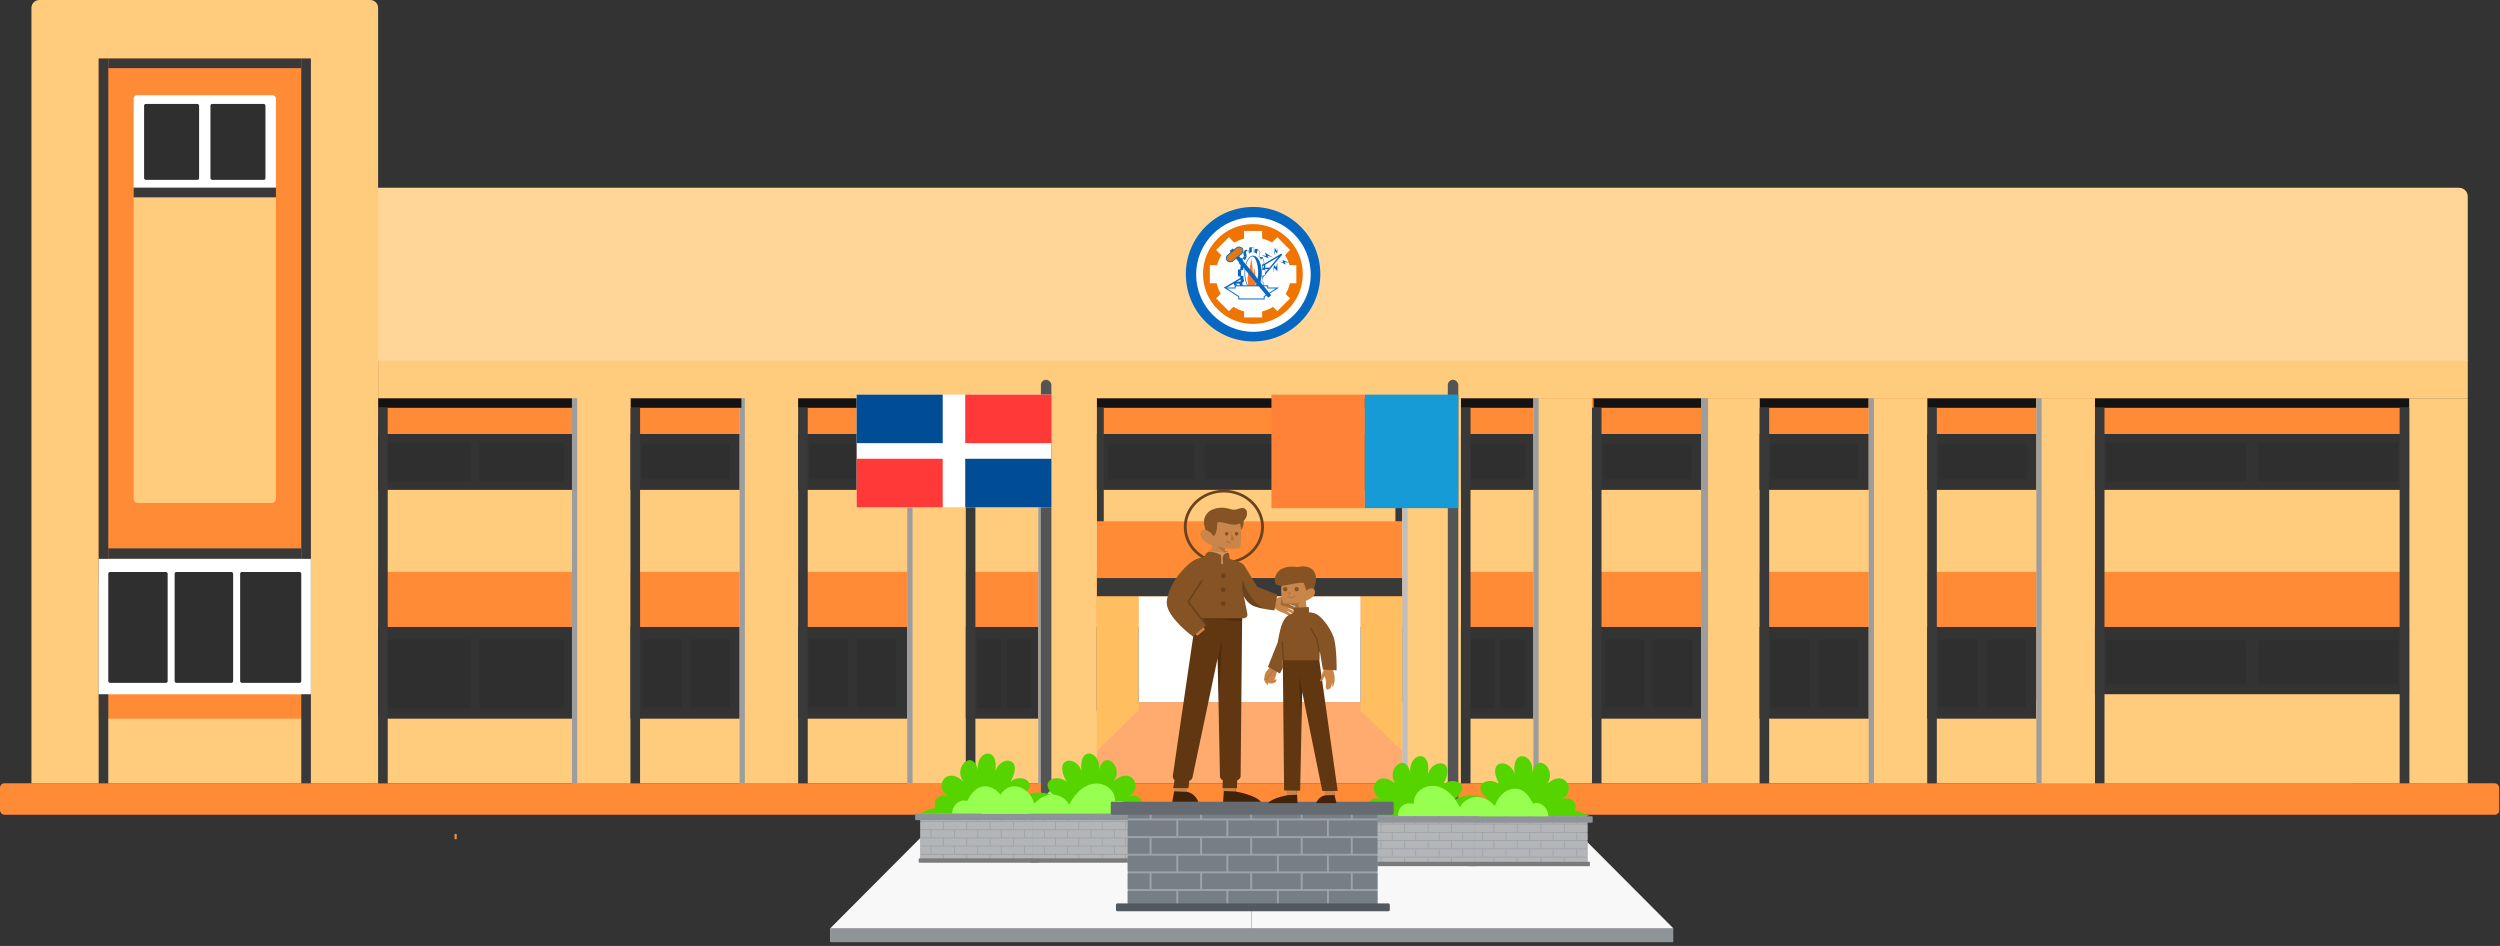 <svg width="259" height="98" viewBox="0 0 259 98" fill="none" xmlns="http://www.w3.org/2000/svg">
<rect x="0" y="0" width="259" height="98" fill="#333333" stroke="none"/>
<path d="M114.214 72.735H149.361V81.149H108.56L114.214 72.735Z" fill="#FFAB6F"/>
<rect x="34.196" y="50.752" width="215.401" height="8.504" fill="#FFCC7E"/>
<rect x="113.626" y="54.009" width="31.663" height="7.78" fill="#FF8B36"/>
<rect x="39.172" y="41.253" width="210.426" height="3.709" fill="#FF8B36"/>
<rect x="40.167" y="45.867" width="8.594" height="3.981" rx="0.181" fill="#2F2F2F"/>
<rect x="40.167" y="66.222" width="8.594" height="7.147" rx="0.181" fill="#2F2F2F"/>
<rect x="49.667" y="45.867" width="8.775" height="3.981" rx="0.181" fill="#2F2F2F"/>
<rect x="49.667" y="66.222" width="8.775" height="7.147" rx="0.181" fill="#2F2F2F"/>
<rect x="233.947" y="45.867" width="14.475" height="3.981" rx="0.181" fill="#2F2F2F"/>
<rect x="233.947" y="66.312" width="14.475" height="4.523" rx="0.181" fill="#2F2F2F"/>
<rect x="218.206" y="45.867" width="14.475" height="3.981" rx="0.181" fill="#2F2F2F"/>
<rect x="218.206" y="66.312" width="14.475" height="4.523" rx="0.181" fill="#2F2F2F"/>
<rect x="66.493" y="46.048" width="9.137" height="3.619" rx="0.181" fill="#2F2F2F"/>
<rect x="166.097" y="46.048" width="9.137" height="3.619" rx="0.181" fill="#2F2F2F"/>
<rect x="200.836" y="46.048" width="9.137" height="3.619" rx="0.181" fill="#2F2F2F"/>
<rect x="200.836" y="66.222" width="4.071" height="7.056" rx="0.181" fill="#2F2F2F"/>
<rect x="183.466" y="66.222" width="4.071" height="7.056" rx="0.181" fill="#2F2F2F"/>
<rect x="83.772" y="66.222" width="4.071" height="7.056" rx="0.181" fill="#2F2F2F"/>
<rect x="166.277" y="66.222" width="4.071" height="7.056" rx="0.181" fill="#2F2F2F"/>
<rect x="66.584" y="66.222" width="4.071" height="7.056" rx="0.181" fill="#2F2F2F"/>
<rect x="205.812" y="66.222" width="4.071" height="7.056" rx="0.181" fill="#2F2F2F"/>
<rect x="188.442" y="66.222" width="4.071" height="7.056" rx="0.181" fill="#2F2F2F"/>
<rect x="88.748" y="66.222" width="4.071" height="7.056" rx="0.181" fill="#2F2F2F"/>
<rect x="171.254" y="66.222" width="4.071" height="7.056" rx="0.181" fill="#2F2F2F"/>
<rect x="71.559" y="66.222" width="4.071" height="7.056" rx="0.181" fill="#2F2F2F"/>
<rect x="100.961" y="46.048" width="5.699" height="3.619" rx="0.181" fill="#2F2F2F"/>
<rect x="83.863" y="46.048" width="9.047" height="3.619" rx="0.181" fill="#2F2F2F"/>
<rect x="183.466" y="46.048" width="9.047" height="3.619" rx="0.181" fill="#2F2F2F"/>
<rect x="114.802" y="46.048" width="8.956" height="3.619" rx="0.181" fill="#2F2F2F"/>
<rect x="124.844" y="46.048" width="8.956" height="3.619" rx="0.181" fill="#2F2F2F"/>
<rect x="134.885" y="46.048" width="9.228" height="3.619" rx="0.181" fill="#2F2F2F"/>
<rect x="152.346" y="46.048" width="5.699" height="3.619" rx="0.181" fill="#2F2F2F"/>
<rect x="152.346" y="66.222" width="2.533" height="7.147" rx="0.181" fill="#2F2F2F"/>
<rect x="101.232" y="66.222" width="2.533" height="7.147" rx="0.181" fill="#2F2F2F"/>
<rect x="155.422" y="66.222" width="2.533" height="7.147" rx="0.181" fill="#2F2F2F"/>
<rect x="104.309" y="66.222" width="2.533" height="7.147" rx="0.181" fill="#2F2F2F"/>
<rect x="151.351" y="74.454" width="92.367" height="6.695" fill="#FFCC7E"/>
<rect x="39.172" y="74.454" width="74.454" height="6.695" fill="#FFCC7E"/>
<g style="mix-blend-mode:soft-light">
<rect x="113.626" y="61.156" width="31.663" height="3.8" fill="#393939"/>
</g>
<rect x="39.172" y="59.256" width="210.426" height="5.699" fill="#FF8B36"/>
<rect y="81.149" width="258.916" height="3.257" rx="0.452" fill="#FF8B36"/>
<rect x="76.626" y="40.71" width="6.061" height="40.439" fill="#FFCC7E"/>
<g style="mix-blend-mode:soft-light">
<rect x="82.687" y="42.269" width="0.995" height="38.88" fill="#393939"/>
</g>
<g style="mix-blend-mode:soft-light">
<rect x="76.626" y="40.71" width="0.543" height="40.439" fill="#9D9D9D"/>
</g>
<g style="mix-blend-mode:soft-light">
<rect x="210.969" y="41.253" width="0.995" height="11.308" transform="rotate(90 210.969 41.253)" fill="#131313"/>
</g>
<g style="mix-blend-mode:soft-light">
<rect x="249.598" y="41.253" width="0.995" height="32.568" transform="rotate(90 249.598 41.253)" fill="#131313"/>
</g>
<g style="mix-blend-mode:soft-light">
<rect x="193.599" y="41.253" width="0.995" height="11.308" transform="rotate(90 193.599 41.253)" fill="#131313"/>
</g>
<g style="mix-blend-mode:soft-light">
<rect x="176.682" y="41.253" width="0.995" height="11.58" transform="rotate(90 176.682 41.253)" fill="#131313"/>
</g>
<g style="mix-blend-mode:soft-light">
<rect x="107.564" y="41.253" width="0.995" height="7.509" transform="rotate(90 107.564 41.253)" fill="#131313"/>
</g>
<g style="mix-blend-mode:soft-light">
<rect x="145.289" y="41.253" width="0.995" height="31.663" transform="rotate(90 145.289 41.253)" fill="#131313"/>
</g>
<g style="mix-blend-mode:soft-light">
<rect x="94.267" y="41.253" width="0.995" height="11.58" transform="rotate(90 94.267 41.253)" fill="#131313"/>
</g>
<g style="mix-blend-mode:soft-light">
<rect x="76.807" y="41.253" width="0.995" height="11.489" transform="rotate(90 76.807 41.253)" fill="#131313"/>
</g>
<g style="mix-blend-mode:soft-light">
<rect x="59.256" y="41.253" width="0.995" height="20.084" transform="rotate(90 59.256 41.253)" fill="#131313"/>
</g>
<g style="mix-blend-mode:soft-light">
<rect x="38.086" y="41.253" width="0.995" height="10.404" transform="rotate(90 38.086 41.253)" fill="#131313"/>
</g>
<g style="mix-blend-mode:soft-light">
<rect x="20.627" y="41.253" width="0.995" height="8.142" transform="rotate(90 20.627 41.253)" fill="#131313"/>
</g>
<g style="mix-blend-mode:soft-light">
<rect x="159.04" y="41.253" width="0.995" height="7.69" transform="rotate(90 159.04 41.253)" fill="#131313"/>
</g>
<rect x="93.995" y="40.71" width="6.061" height="40.439" fill="#FFCC7E"/>
<g style="mix-blend-mode:soft-light">
<rect x="100.056" y="42.269" width="0.995" height="38.88" fill="#393939"/>
</g>
<g style="mix-blend-mode:soft-light">
<rect x="93.995" y="40.71" width="0.543" height="40.439" fill="#9D9D9D"/>
</g>
<g style="mix-blend-mode:soft-light">
<rect x="113.626" y="42.248" width="0.724" height="11.761" fill="#393939"/>
</g>
<g style="mix-blend-mode:soft-light">
<rect x="144.565" y="42.248" width="0.724" height="11.761" fill="#393939"/>
</g>
<g style="mix-blend-mode:soft-light">
<rect x="145.29" y="59.889" width="1.9" height="31.663" transform="rotate(90 145.29 59.889)" fill="#393939"/>
</g>
<rect x="107.565" y="40.71" width="6.061" height="40.439" fill="#FFCC7E"/>
<g style="mix-blend-mode:soft-light">
<rect x="107.565" y="40.71" width="0.543" height="40.439" fill="#9D9D9D"/>
</g>
<rect x="59.256" y="40.71" width="6.061" height="40.439" fill="#FFCC7E"/>
<g style="mix-blend-mode:soft-light">
<rect x="65.316" y="42.269" width="0.995" height="38.88" fill="#393939"/>
</g>
<g style="mix-blend-mode:soft-light">
<rect x="59.256" y="40.71" width="0.543" height="40.439" fill="#9D9D9D"/>
</g>
<path d="M145.29 61.789H140.948V73.629L145.29 77.801V61.789Z" fill="#FFBF61"/>
<path d="M113.625 61.789H117.968V73.578L113.625 77.801V61.789Z" fill="#FFBF61"/>
<rect x="39.172" y="41.253" width="3.981" height="216.487" transform="rotate(-90 39.172 41.253)" fill="#FFCC7E"/>
<path d="M39.081 19.45H254.754C255.254 19.45 255.659 19.855 255.659 20.355V37.363H39.081V19.45Z" fill="#FFD698"/>
<path d="M3.257 0.814C3.257 0.365 3.621 1.52588e-05 4.071 1.52588e-05H38.358C38.808 1.52588e-05 39.172 0.365 39.172 0.814V81.149H3.257V0.814Z" fill="#FFCC7E"/>
<path d="M210.969 72.735C210.969 72.286 211.334 71.921 211.783 71.921H249.599V81.149H210.969V72.735Z" fill="#FFCC7E"/>
<path d="M10.223 6.152C10.223 6.102 10.263 6.061 10.313 6.061H32.116C32.166 6.061 32.206 6.102 32.206 6.152V60.341H10.223V6.152Z" fill="#FF8B36"/>
<path d="M13.842 10.223C13.842 10.023 14.004 9.861 14.204 9.861H28.226C28.426 9.861 28.588 10.023 28.588 10.223V19.45H13.842V10.223Z" fill="white"/>
<path d="M47.314 86.939V86.396H47.088V86.939H47.314Z" fill="#E59346"/>
<path d="M13.842 19.45H28.588V51.657C28.588 51.906 28.385 52.109 28.136 52.109H14.294C14.044 52.109 13.842 51.906 13.842 51.657V19.45Z" fill="#FFCC7E"/>
<g style="mix-blend-mode:soft-light">
<rect x="39.172" y="42.248" width="0.995" height="38.901" fill="#393939"/>
</g>
<rect x="10.223" y="71.921" width="21.983" height="2.533" fill="#FF8B36"/>
<g style="mix-blend-mode:soft-light">
<rect x="10.223" y="6.061" width="0.995" height="75.087" fill="#393939"/>
</g>
<g style="mix-blend-mode:soft-light">
<rect x="31.211" y="6.061" width="0.995" height="19.993" transform="rotate(90 31.211 6.061)" fill="#393939"/>
</g>
<g style="mix-blend-mode:soft-light">
<rect x="31.211" y="6.061" width="0.995" height="75.087" fill="#393939"/>
</g>
<g style="mix-blend-mode:soft-light">
<rect x="151.351" y="42.248" width="0.995" height="38.901" fill="#393939"/>
</g>
<rect x="145.289" y="41.253" width="6.061" height="39.896" fill="#FFCC7E"/>
<g style="mix-blend-mode:soft-light">
<rect x="145.289" y="41.253" width="0.543" height="39.896" fill="#BFBFBF"/>
</g>
<rect x="249.598" y="41.253" width="6.061" height="39.896" fill="#FFCC7E"/>
<g style="mix-blend-mode:soft-light">
<rect x="248.603" y="42.248" width="0.995" height="38.901" fill="#393939"/>
</g>
<rect x="193.599" y="41.253" width="6.061" height="39.896" fill="#FFCC7E"/>
<g style="mix-blend-mode:soft-light">
<rect x="199.66" y="42.248" width="0.995" height="38.901" fill="#393939"/>
</g>
<g style="mix-blend-mode:soft-light">
<rect x="193.599" y="41.253" width="0.543" height="39.896" fill="#9D9D9D"/>
</g>
<rect x="176.229" y="41.253" width="6.061" height="39.896" fill="#FFCC7E"/>
<g style="mix-blend-mode:soft-light">
<rect x="182.292" y="42.248" width="0.995" height="38.901" fill="#393939"/>
</g>
<g style="mix-blend-mode:soft-light">
<rect x="176.229" y="41.253" width="0.724" height="39.896" fill="#9D9D9D"/>
</g>
<g style="mix-blend-mode:soft-light">
<rect x="164.921" y="42.243" width="0.995" height="38.905" fill="#393939"/>
</g>
<rect x="158.859" y="41.253" width="6.061" height="39.716" fill="#FFCC7E"/>
<g style="mix-blend-mode:soft-light">
<rect x="158.859" y="41.253" width="0.543" height="39.716" fill="#9D9D9D"/>
</g>
<g style="mix-blend-mode:soft-light">
<rect x="217.03" y="42.248" width="0.995" height="38.901" fill="#393939"/>
</g>
<rect x="210.969" y="41.253" width="6.061" height="39.896" fill="#FFCC7E"/>
<g style="mix-blend-mode:soft-light">
<rect x="210.969" y="41.253" width="0.543" height="39.896" fill="#9D9D9D"/>
</g>
<g style="mix-blend-mode:soft-light">
<rect x="13.842" y="20.445" width="0.995" height="14.746" transform="rotate(-90 13.842 20.445)" fill="#393939"/>
</g>
<g style="mix-blend-mode:soft-light">
<rect x="11.218" y="57.899" width="1.086" height="19.993" transform="rotate(-90 11.218 57.899)" fill="#393939"/>
</g>
<rect x="14.927" y="10.766" width="5.699" height="7.871" rx="0.181" fill="#2F2F2F"/>
<rect x="21.802" y="10.766" width="5.699" height="7.871" rx="0.181" fill="#2F2F2F"/>
<rect x="10.223" y="57.899" width="21.983" height="14.022" fill="white"/>
<rect x="117.968" y="61.789" width="22.979" height="10.947" fill="white"/>
<rect x="11.218" y="59.256" width="6.152" height="11.489" rx="0.181" fill="#2F2F2F"/>
<rect x="18.093" y="59.256" width="6.061" height="11.489" rx="0.181" fill="#2F2F2F"/>
<rect x="24.878" y="59.256" width="6.333" height="11.489" rx="0.181" fill="#2F2F2F"/>
<circle cx="129.82" cy="28.407" r="6.966" fill="#0668C0"/>
<circle cx="129.855" cy="28.441" r="5.935" fill="white"/>
<circle cx="129.8" cy="28.387" r="5.171" fill="#F07400"/>
<circle cx="129.839" cy="28.491" r="3.886" fill="white"/>
<rect x="128.881" y="23.925" width="1.877" height="0.958" fill="white"/>
<rect x="128.881" y="31.93" width="1.877" height="0.958" fill="white"/>
<rect x="132.326" y="24.574" width="1.877" height="0.958" transform="rotate(45 132.326 24.574)" fill="white"/>
<rect x="126.665" y="30.235" width="1.877" height="0.958" transform="rotate(45 126.665 30.235)" fill="white"/>
<rect x="134.302" y="27.468" width="1.877" height="0.958" transform="rotate(90 134.302 27.468)" fill="white"/>
<rect x="126.296" y="27.468" width="1.877" height="0.958" transform="rotate(90 126.296 27.468)" fill="white"/>
<rect x="133.652" y="30.912" width="1.877" height="0.958" transform="rotate(135 133.652 30.912)" fill="white"/>
<rect x="127.992" y="25.251" width="1.877" height="0.958" transform="rotate(135 127.992 25.251)" fill="white"/>
<path d="M127.923 29.285L130.348 29.248" stroke="#0865BF" stroke-width="0.203"/>
<path d="M131.502 27.806H130.345" stroke="#0865BF" stroke-width="0.145"/>
<path d="M131.019 27.387L130.955 28.451" stroke="#0865BF" stroke-width="0.145"/>
<path d="M126.927 29.81L132.733 26.362C132.744 26.355 132.756 26.369 132.747 26.379L129.036 30.776" stroke="#0865BF" stroke-width="0.145"/>
<path d="M127.833 29.323L128.141 29.652" stroke="#0865BF" stroke-width="0.203"/>
<path d="M129.185 26.97C129.291 26.611 129.629 26.549 129.766 26.534C129.858 26.586 130.051 26.702 130.085 26.747C130.127 26.805 130.518 27.397 130.524 27.454C130.529 27.5 130.478 28.312 130.452 28.712L130.142 29.609L129.342 29.648L129.122 29.561L128.92 28.896L128.887 27.843C128.942 27.701 129.079 27.329 129.185 26.97Z" fill="white"/>
<path d="M128.53 27.287L128.719 26.768L129.003 26.909L128.955 26.201L129.191 25.918H129.357L129.404 26.225L129.664 26.083C129.624 25.965 129.564 25.715 129.64 25.658C129.716 25.601 129.86 25.634 129.923 25.658V26.107H129.971C130.026 26.012 130.164 25.828 130.277 25.847C130.391 25.866 130.498 26.028 130.537 26.107L130.419 26.532C130.457 26.55 130.513 26.618 130.537 26.649L130.773 26.673C130.886 26.786 130.946 27.082 130.962 27.216L130.75 27.452C130.787 27.528 130.813 27.83 130.82 27.971L131.009 27.901C131.085 28.014 131.072 28.373 131.056 28.538L130.797 28.609C130.816 28.703 130.757 29.01 130.726 29.152L130.938 29.341L130.844 29.577L130.75 29.648L130.112 29.6L130.443 28.255C130.348 27.594 130.065 26.324 129.687 26.532C129.215 26.791 129.05 27.287 129.003 27.854C128.955 28.42 128.955 28.349 129.003 28.821C129.04 29.199 129.207 29.498 129.286 29.6V29.648H128.743L128.672 29.6L128.601 29.317L128.672 28.774L128.436 28.467V28.09L128.672 27.735L128.53 27.287Z" fill="white"/>
<path d="M129.958 29.802L130.209 29.806L130.314 29.678L130.422 29.495L130.529 29.237L130.594 29.01L130.635 28.8L130.665 28.564L130.674 28.425V28.088L130.651 27.82L130.604 27.55L130.548 27.336L130.489 27.169L130.414 27.003L130.333 26.863L130.212 26.71L130.135 26.64L130.011 26.562L129.909 26.529L129.79 26.519L129.754 26.525L129.827 26.569L129.885 26.612L129.97 26.698L130.042 26.798L130.113 26.941L130.171 27.084L130.228 27.256L130.299 27.57L130.328 27.842L130.342 28.057L130.346 28.242L130.342 28.386V28.471L130.328 28.628L130.314 28.814L130.271 29.029L130.242 29.172L130.185 29.372L130.142 29.486L130.085 29.601L130.028 29.715L129.985 29.773L129.958 29.802Z" fill="#0865BF"/>
<path d="M129.044 29.658L129.09 29.76L129.112 29.804L128.547 29.798" fill="#0865BF"/>
<path d="M128.547 29.793L128.491 29.657L128.417 29.434L128.366 29.244L128.547 29.165C128.534 29.089 128.522 29.008 128.514 28.921C128.504 28.822 128.499 28.729 128.497 28.643L128.267 28.636L128.254 28.471L128.247 28.199V27.997L128.255 27.932L128.576 27.995V28.067L128.572 28.257L128.576 28.421L128.583 28.543L128.589 28.584L128.803 28.586L128.816 28.724L128.829 28.863L128.853 28.984L128.884 29.14L128.698 29.316L128.736 29.477L128.775 29.611L128.809 29.713L128.812 29.73L128.83 29.774L128.547 29.793Z" fill="#0865BF"/>
<path d="M130.614 26.913L130.827 26.728C130.816 26.699 130.806 26.67 130.795 26.64L130.651 26.64L130.509 26.616L130.497 26.611L130.534 26.694L130.576 26.785C130.577 26.786 130.578 26.787 130.578 26.788C130.582 26.797 130.6 26.841 130.607 26.871C130.611 26.887 130.614 26.913 130.614 26.913Z" fill="#0865BF"/>
<path d="M130.207 26.279C130.236 26.124 130.266 25.969 130.296 25.814L130.268 25.791L130.007 25.805L129.95 26.126L130.071 26.183L130.171 26.255L130.207 26.279Z" fill="#0865BF"/>
<path d="M129.688 26.119L129.686 25.671C129.756 25.632 129.822 25.646 129.929 25.643C129.929 25.643 129.867 25.625 129.855 25.621C129.819 25.615 129.791 25.606 129.697 25.607C129.603 25.61 129.51 25.624 129.418 25.643V26.13L129.688 26.119Z" fill="#0865BF"/>
<path d="M129.375 25.924C129.371 25.917 129.248 25.901 129.042 25.875C129.003 25.906 128.961 25.942 128.927 25.979C128.881 26.029 128.841 26.082 128.806 26.14C128.827 26.279 128.848 26.417 128.869 26.555L129.169 26.584L129.076 26.14L129.126 26.054L129.212 25.954L129.241 25.926C129.312 25.932 129.363 25.931 129.375 25.924Z" fill="#0865BF"/>
<path d="M128.334 27.298L128.649 27.33L128.685 27.143L128.757 26.861L128.774 26.804L128.994 26.956L129.035 26.849L129.08 26.744L129.147 26.614L129.165 26.583L128.868 26.541C128.849 26.579 128.83 26.617 128.811 26.655L128.768 26.784L128.497 26.726L128.476 26.784L128.428 26.927L128.382 27.085L128.354 27.199L128.334 27.298Z" fill="#0865BF"/>
<path d="M128.576 27.995L128.798 27.986L128.807 27.851L128.819 27.735L128.865 27.436L128.652 27.317L128.335 27.298L128.626 27.528L128.607 27.631L128.597 27.799L128.587 27.859L128.583 27.885L128.247 27.932L128.516 27.995H128.576Z" fill="#0865BF"/>
<path d="M129.427 26.261L129.386 26.129L129.688 26.119L129.661 26.127C129.629 26.136 129.598 26.148 129.568 26.163C129.541 26.176 129.515 26.192 129.49 26.21L129.468 26.227C129.454 26.237 129.44 26.249 129.427 26.261Z" fill="#0865BF"/>
<path d="M130.806 27.864L131.059 27.9L131.052 27.905L130.834 27.997H130.815L130.806 27.864Z" fill="#0865BF"/>
<path d="M129.434 29.811C129.133 29.517 128.962 28.924 128.962 28.257C128.962 27.298 129.346 26.52 129.82 26.52C130.294 26.52 130.678 27.298 130.678 28.257C130.678 28.937 130.485 29.526 130.204 29.811" stroke="#0865BF" stroke-width="0.068" stroke-miterlimit="10"/>
<path d="M129.722 26.527C130.074 26.612 130.349 27.354 130.349 28.257C130.349 28.933 130.194 29.518 129.97 29.806" stroke="#0865BF" stroke-width="0.014" stroke-miterlimit="10"/>
<path d="M129.408 26.264L129.356 25.927" stroke="#0865BF" stroke-width="0.039" stroke-miterlimit="10"/>
<path d="M129.91 25.643L129.912 26.119" stroke="#0865BF" stroke-width="0.039" stroke-miterlimit="10"/>
<path d="M128.545 27.429C128.531 27.506 128.519 27.588 128.51 27.676C128.499 27.773 128.493 27.863 128.491 27.948L128.646 27.917L128.709 27.494L128.545 27.429Z" fill="#0865BF"/>
<path d="M130.42 26.539L130.541 26.121C130.504 26.064 130.464 26.009 130.421 25.957C130.376 25.903 130.311 25.854 130.258 25.807" stroke="#0865BF" stroke-width="0.039" stroke-miterlimit="10"/>
<path d="M130.407 26.523C130.429 26.537 130.523 26.626 130.565 26.717" stroke="#0865BF" stroke-width="0.039" stroke-miterlimit="10"/>
<path d="M130.203 26.25C130.167 26.218 130.117 26.19 130.075 26.167C130.023 26.138 129.954 26.115 129.896 26.101" stroke="#0865BF" stroke-width="0.039" stroke-miterlimit="10"/>
<path d="M130.745 27.466L130.97 27.217" stroke="#0865BF" stroke-width="0.039" stroke-miterlimit="10"/>
<path d="M131.065 28.536L130.79 28.595" stroke="#0865BF" stroke-width="0.039" stroke-miterlimit="10"/>
<path d="M130.965 27.231C130.95 27.143 130.936 27.048 130.91 26.963C130.878 26.855 130.828 26.756 130.779 26.653" stroke="#0865BF" stroke-width="0.045" stroke-miterlimit="10"/>
<path d="M131.04 27.905C131.066 28.001 131.073 28.131 131.073 28.246C131.073 28.346 131.061 28.454 131.05 28.553" stroke="#0865BF" stroke-width="0.039" stroke-miterlimit="10"/>
<path d="M130.751 27.451C130.766 27.533 130.779 27.62 130.79 27.711C130.801 27.811 130.809 27.907 130.814 27.997" stroke="#0865BF" stroke-width="0.039" stroke-miterlimit="10"/>
<path d="M130.719 29.169C130.744 29.068 130.763 28.966 130.778 28.863C130.793 28.761 130.802 28.665 130.806 28.577" stroke="#0865BF" stroke-width="0.041" stroke-miterlimit="10"/>
<path d="M130.5 29.797C130.521 29.754 130.526 29.744 130.545 29.697" stroke="#0865BF" stroke-width="0.014" stroke-miterlimit="10"/>
<path d="M130.712 29.148L130.955 29.321" stroke="#0865BF" stroke-width="0.041" stroke-miterlimit="10"/>
<path d="M130.946 29.301C130.928 29.383 130.903 29.473 130.877 29.562C130.854 29.643 130.823 29.738 130.798 29.809L130.547 29.677" stroke="#0865BF" stroke-width="0.039" stroke-miterlimit="10"/>
<path d="M130.5 29.797L130.809 29.795L130.551 29.699L130.5 29.797Z" fill="#0865BF"/>
<path d="M129.732 29.826C129.973 29.839 130.043 29.687 130.082 29.502C130.231 28.794 129.952 28.501 129.991 27.796C129.991 27.793 129.988 27.792 129.986 27.794C129.927 27.867 129.836 28.336 129.81 28.509C129.805 27.962 129.693 27.032 129.626 26.757C129.625 26.753 129.62 26.755 129.62 26.758C129.467 28.507 129.086 28.257 129.316 29.565C129.371 29.882 129.43 29.81 129.732 29.826Z" fill="#FF7625"/>
<path d="M128.546 29.815H130.809" stroke="#0865BF" stroke-width="0.043" stroke-miterlimit="10"/>
<path fill-rule="evenodd" clip-rule="evenodd" d="M129.278 30.974H128.333V30.715L126.95 29.835H127.962V29.612H129.278H130.025H131.341V29.835H132.353L130.969 30.715V30.974H130.025H129.278Z" fill="white"/>
<path d="M128.333 30.974H128.284V31.023H128.333V30.974ZM128.333 30.715H128.383V30.688L128.36 30.674L128.333 30.715ZM126.95 29.835V29.785H126.78L126.923 29.877L126.95 29.835ZM127.962 29.835V29.884H128.011V29.835H127.962ZM127.962 29.612V29.562H127.913V29.612H127.962ZM131.341 29.612H131.39V29.562H131.341V29.612ZM131.341 29.835H131.291V29.884H131.341V29.835ZM132.353 29.835L132.379 29.877L132.523 29.785H132.353V29.835ZM130.969 30.715L130.943 30.674L130.92 30.688V30.715H130.969ZM130.969 30.974V31.023H131.019V30.974H130.969ZM128.333 31.023H129.278V30.924H128.333V31.023ZM128.284 30.715V30.974H128.383V30.715H128.284ZM126.923 29.877L128.307 30.757L128.36 30.674L126.976 29.793L126.923 29.877ZM127.962 29.785H126.95V29.884H127.962V29.785ZM127.913 29.612V29.835H128.011V29.612H127.913ZM129.278 29.562H127.962V29.661H129.278V29.562ZM129.278 29.661H130.025V29.562H129.278V29.661ZM130.025 29.661H131.341V29.562H130.025V29.661ZM131.291 29.612V29.835H131.39V29.612H131.291ZM131.341 29.884H132.353V29.785H131.341V29.884ZM132.326 29.793L130.943 30.674L130.996 30.757L132.379 29.877L132.326 29.793ZM130.92 30.715V30.974H131.019V30.715H130.92ZM130.969 30.924H130.025V31.023H130.969V30.924ZM130.025 30.924H129.278V31.023H130.025V30.924Z" fill="#0668C0"/>
<path d="M127.713 25.74L131.697 30.583L131.386 30.842L127.398 26L127.713 25.74Z" fill="#0668C0"/>
<rect x="126.885" y="26.688" width="1.999" height="0.797" rx="0.399" transform="rotate(-39.498 126.885 26.688)" fill="#E47813" stroke="#0668C0" stroke-width="0.094"/>
<path d="M130.682 26.431L131.17 26.515L131.04 26.164L131.859 26.669L131.31 26.486L131.429 26.768L130.682 26.431Z" fill="#0865BF"/>
<path d="M132.336 28.108V27.184L132.203 27.687L131.979 27.445L131.897 28.253L132.025 27.759L132.336 28.108Z" fill="#0865BF"/>
<path d="M133.223 27.422L132.49 27.065L132.952 27.198L132.856 26.919L133.583 27.239L133.089 27.152L133.223 27.422Z" fill="#0865BF"/>
<path d="M132.065 25.667C132.046 25.897 132.014 26.306 132.005 26.439C132.004 26.445 132.012 26.446 132.014 26.44L132.127 26.039C132.128 26.034 132.135 26.033 132.137 26.037L132.291 26.268C132.294 26.273 132.301 26.271 132.302 26.266L132.45 25.556L132.303 26.015C132.301 26.02 132.295 26.02 132.292 26.016L132.076 25.664C132.073 25.659 132.065 25.661 132.065 25.667Z" fill="#0865BF"/>
<path d="M126.796 29.788L126.972 29.7L126.928 29.831L126.796 29.788Z" fill="#0865BF"/>
<path d="M86.034 97.562H129.676V85.755H96.401L86.034 96.152V97.562Z" fill="#F8F8F8"/>
<path d="M173.334 97.562H129.692V85.755H162.967L173.334 96.152V97.562Z" fill="#F8F8F8"/>
<rect x="86.033" y="96.159" width="87.3" height="1.447" fill="#8F9499"/>
<rect x="107.837" y="39.346" width="1.086" height="49.938" rx="0.543" fill="#545454"/>
<rect x="88.749" y="40.883" width="20.163" height="11.67" fill="white"/>
<rect x="88.749" y="40.883" width="8.915" height="5.025" fill="#004C95"/>
<rect x="88.749" y="47.529" width="8.915" height="5.025" fill="#FF3838"/>
<rect x="99.998" y="47.529" width="8.915" height="5.025" fill="#004C95"/>
<rect x="99.998" y="40.883" width="8.915" height="5.025" fill="#FF3838"/>
<rect x="149.994" y="39.346" width="1.086" height="49.576" rx="0.543" fill="#545454"/>
<rect x="131.72" y="40.884" width="9.68" height="11.761" fill="#FF8236"/>
<rect x="141.399" y="40.884" width="9.68" height="11.761" fill="#179BD7"/>
<path d="M96.895 83.722C96.65 82.859 97.242 82.128 98.408 82.517C96.593 81.858 97.897 79.103 99.864 81.022C98.587 79.533 100.857 77.455 101.307 79.831C101.051 77.729 103.533 77.203 103.114 79.926C103.624 78.198 106.17 78.383 104.673 81.006C105.676 80.034 108.099 81.006 105.46 82.827C107.831 81.191 110.189 82.703 110.399 84.246H95.365L96.332 83.836C96.51 83.761 96.701 83.722 96.895 83.722Z" fill="#56D400"/>
<path d="M114.098 84.314H98.634C98.634 83.412 99.438 82.773 100.068 82.968C100.145 82.992 100.234 82.96 100.268 82.888C101.454 80.419 103.623 81.588 104.091 83.174C104.103 83.217 104.16 83.229 104.19 83.197C105.612 81.65 107.272 82.464 107.667 83.294C107.689 83.338 107.757 83.34 107.78 83.296C109.595 79.851 112.619 81.238 112.479 83.025C113.862 82.774 114.134 83.78 114.098 84.314Z" fill="#97FF50"/>
<rect x="95.344" y="84.307" width="12.034" height="5.008" rx="0.18" fill="#9EA3A8"/>
<rect x="103.772" y="86.007" width="2.32" height="0.758" fill="#B3B5B7"/>
<rect x="98.926" y="86.007" width="2.32" height="0.758" fill="#B3B5B7"/>
<rect x="106.184" y="86.007" width="1.194" height="0.758" fill="#B3B5B7"/>
<rect x="101.338" y="86.007" width="2.343" height="0.758" fill="#B3B5B7"/>
<rect x="96.492" y="86.007" width="2.343" height="0.758" fill="#B3B5B7"/>
<rect x="95.344" y="86.007" width="1.056" height="0.758" fill="#B3B5B7"/>
<rect x="103.772" y="87.706" width="2.32" height="0.758" fill="#B3B5B7"/>
<rect x="98.926" y="87.706" width="2.32" height="0.758" fill="#B3B5B7"/>
<rect x="106.184" y="87.706" width="1.194" height="0.758" fill="#B3B5B7"/>
<rect x="101.338" y="87.706" width="2.343" height="0.758" fill="#B3B5B7"/>
<rect x="96.492" y="87.706" width="2.343" height="0.758" fill="#B3B5B7"/>
<rect x="95.344" y="87.706" width="1.056" height="0.758" fill="#B3B5B7"/>
<rect x="103.772" y="84.307" width="2.32" height="0.758" fill="#B3B5B7"/>
<rect x="98.926" y="84.307" width="2.32" height="0.758" fill="#B3B5B7"/>
<path d="M106.184 84.307H107.198C107.297 84.307 107.378 84.388 107.378 84.488V85.065H106.184V84.307Z" fill="#B3B5B7"/>
<rect x="101.338" y="84.307" width="2.343" height="0.758" fill="#B3B5B7"/>
<rect x="96.492" y="84.307" width="2.343" height="0.758" fill="#B3B5B7"/>
<path d="M95.344 84.488C95.344 84.388 95.424 84.307 95.524 84.307H96.4V85.065H95.344V84.488Z" fill="#B3B5B7"/>
<rect x="102.624" y="85.157" width="2.32" height="0.758" fill="#B3B5B7"/>
<rect x="97.778" y="85.157" width="2.32" height="0.758" fill="#B3B5B7"/>
<rect x="105.035" y="85.157" width="2.343" height="0.758" fill="#B3B5B7"/>
<rect x="100.189" y="85.157" width="2.343" height="0.758" fill="#B3B5B7"/>
<rect x="95.344" y="85.157" width="2.343" height="0.758" fill="#B3B5B7"/>
<rect x="102.624" y="88.556" width="2.32" height="0.758" fill="#B3B5B7"/>
<rect x="97.778" y="88.556" width="2.32" height="0.758" fill="#B3B5B7"/>
<path d="M105.035 88.556H107.378V89.134C107.378 89.233 107.297 89.314 107.197 89.314H105.035V88.556Z" fill="#B3B5B7"/>
<rect x="100.189" y="88.556" width="2.343" height="0.758" fill="#B3B5B7"/>
<path d="M95.344 88.556H97.686V89.314H95.524C95.424 89.314 95.344 89.233 95.344 89.134V88.556Z" fill="#B3B5B7"/>
<rect x="102.624" y="86.856" width="2.32" height="0.758" fill="#B3B5B7"/>
<rect x="97.778" y="86.856" width="2.32" height="0.758" fill="#B3B5B7"/>
<rect x="105.035" y="86.856" width="2.343" height="0.758" fill="#B3B5B7"/>
<rect x="100.189" y="86.856" width="2.343" height="0.758" fill="#B3B5B7"/>
<rect x="95.344" y="86.857" width="2.343" height="0.758" fill="#B3B5B7"/>
<rect x="95.17" y="88.921" width="12.496" height="0.452" rx="0.09" fill="#7A7A7A"/>
<rect x="94.809" y="84.305" width="13.03" height="0.658" rx="0.09" fill="#8F9499"/>
<path d="M118.283 83.722C118.528 82.859 117.936 82.128 116.77 82.517C118.585 81.858 117.281 79.103 115.314 81.022C116.591 79.533 114.321 77.455 113.871 79.831C114.127 77.729 111.644 77.203 112.063 79.926C111.554 78.198 109.008 78.383 110.505 81.006C109.501 80.034 107.079 81.006 109.718 82.827C107.347 81.191 104.989 82.703 104.779 84.246H119.812L118.845 83.836C118.668 83.761 118.476 83.722 118.283 83.722Z" fill="#56D400"/>
<path d="M117.136 84.31H101.672C101.672 83.408 102.476 82.768 103.107 82.963C103.184 82.987 103.272 82.956 103.307 82.884C104.492 80.415 106.662 81.583 107.129 83.17C107.142 83.213 107.198 83.225 107.229 83.192C108.651 81.646 110.31 82.46 110.706 83.289C110.727 83.334 110.796 83.335 110.818 83.292C112.634 79.846 115.657 81.234 115.517 83.021C116.9 82.769 117.173 83.775 117.136 84.31Z" fill="#97FF50"/>
<rect width="12.034" height="5.008" rx="0.18" transform="matrix(-1 0 0 1 118.991 84.307)" fill="#9EA3A8"/>
<rect width="2.32" height="0.758" transform="matrix(-1 0 0 1 110.562 86.007)" fill="#B3B5B7"/>
<rect width="2.32" height="0.758" transform="matrix(-1 0 0 1 115.408 86.007)" fill="#B3B5B7"/>
<rect width="1.194" height="0.758" transform="matrix(-1 0 0 1 108.151 86.007)" fill="#B3B5B7"/>
<rect width="2.343" height="0.758" transform="matrix(-1 0 0 1 112.996 86.007)" fill="#B3B5B7"/>
<rect width="2.343" height="0.758" transform="matrix(-1 0 0 1 117.843 86.007)" fill="#B3B5B7"/>
<rect width="1.056" height="0.758" transform="matrix(-1 0 0 1 118.991 86.007)" fill="#B3B5B7"/>
<rect width="2.32" height="0.758" transform="matrix(-1 0 0 1 110.562 87.706)" fill="#B3B5B7"/>
<rect width="2.32" height="0.758" transform="matrix(-1 0 0 1 115.408 87.706)" fill="#B3B5B7"/>
<rect width="1.194" height="0.758" transform="matrix(-1 0 0 1 108.151 87.706)" fill="#B3B5B7"/>
<rect width="2.343" height="0.758" transform="matrix(-1 0 0 1 112.996 87.706)" fill="#B3B5B7"/>
<rect width="2.343" height="0.758" transform="matrix(-1 0 0 1 117.843 87.706)" fill="#B3B5B7"/>
<rect width="1.056" height="0.758" transform="matrix(-1 0 0 1 118.991 87.706)" fill="#B3B5B7"/>
<rect width="2.32" height="0.758" transform="matrix(-1 0 0 1 110.562 84.307)" fill="#B3B5B7"/>
<rect width="2.32" height="0.758" transform="matrix(-1 0 0 1 115.408 84.307)" fill="#B3B5B7"/>
<path d="M108.151 84.307H107.137C107.038 84.307 106.957 84.388 106.957 84.487V85.065H108.151V84.307Z" fill="#B3B5B7"/>
<rect width="2.343" height="0.758" transform="matrix(-1 0 0 1 112.996 84.307)" fill="#B3B5B7"/>
<rect width="2.343" height="0.758" transform="matrix(-1 0 0 1 117.843 84.307)" fill="#B3B5B7"/>
<path d="M118.991 84.488C118.991 84.388 118.91 84.307 118.811 84.307H117.935V85.065H118.991V84.488Z" fill="#B3B5B7"/>
<rect width="2.32" height="0.758" transform="matrix(-1 0 0 1 111.71 85.157)" fill="#B3B5B7"/>
<rect width="2.32" height="0.758" transform="matrix(-1 0 0 1 116.557 85.157)" fill="#B3B5B7"/>
<rect width="2.343" height="0.758" transform="matrix(-1 0 0 1 109.299 85.157)" fill="#B3B5B7"/>
<rect width="2.343" height="0.758" transform="matrix(-1 0 0 1 114.145 85.157)" fill="#B3B5B7"/>
<rect width="2.343" height="0.758" transform="matrix(-1 0 0 1 118.991 85.157)" fill="#B3B5B7"/>
<rect width="2.32" height="0.758" transform="matrix(-1 0 0 1 111.71 88.556)" fill="#B3B5B7"/>
<rect width="2.32" height="0.758" transform="matrix(-1 0 0 1 116.557 88.556)" fill="#B3B5B7"/>
<path d="M109.299 88.556H106.956V89.134C106.956 89.233 107.037 89.314 107.137 89.314H109.299V88.556Z" fill="#B3B5B7"/>
<rect width="2.343" height="0.758" transform="matrix(-1 0 0 1 114.145 88.556)" fill="#B3B5B7"/>
<path d="M118.991 88.556H116.649V89.314H118.811C118.91 89.314 118.991 89.233 118.991 89.134V88.556Z" fill="#B3B5B7"/>
<rect width="2.32" height="0.758" transform="matrix(-1 0 0 1 111.71 86.857)" fill="#B3B5B7"/>
<rect width="2.32" height="0.758" transform="matrix(-1 0 0 1 116.557 86.857)" fill="#B3B5B7"/>
<rect width="2.343" height="0.758" transform="matrix(-1 0 0 1 109.299 86.857)" fill="#B3B5B7"/>
<rect width="2.343" height="0.758" transform="matrix(-1 0 0 1 114.145 86.857)" fill="#B3B5B7"/>
<rect width="2.343" height="0.758" transform="matrix(-1 0 0 1 118.991 86.857)" fill="#B3B5B7"/>
<rect width="12.484" height="0.452" rx="0.09" transform="matrix(-1 0 0 1 119.235 88.921)" fill="#7A7A7A"/>
<rect width="13.03" height="0.658" rx="0.09" transform="matrix(-1 0 0 1 119.525 84.305)" fill="#8F9499"/>
<path d="M163.182 84.025C163.428 83.158 162.833 82.423 161.66 82.814C163.485 82.151 162.174 79.38 160.196 81.31C161.48 79.813 159.197 77.723 158.744 80.112C159.002 77.999 156.505 77.469 156.927 80.208C156.415 78.47 153.854 78.656 155.359 81.294C154.35 80.317 151.913 81.294 154.568 83.125C152.184 81.48 149.812 83.001 149.601 84.553H164.72L163.748 84.14C163.569 84.064 163.376 84.025 163.182 84.025Z" fill="#56D400"/>
<rect width="12.103" height="5.036" rx="0.181" transform="matrix(-1 0 0 1 164.463 84.568)" fill="#9EA3A8"/>
<rect width="2.333" height="0.762" transform="matrix(-1 0 0 1 155.985 86.277)" fill="#B3B5B7"/>
<rect width="2.333" height="0.762" transform="matrix(-1 0 0 1 160.858 86.277)" fill="#B3B5B7"/>
<rect width="1.201" height="0.762" transform="matrix(-1 0 0 1 153.56 86.277)" fill="#B3B5B7"/>
<rect width="2.356" height="0.762" transform="matrix(-1 0 0 1 158.434 86.277)" fill="#B3B5B7"/>
<rect width="2.356" height="0.762" transform="matrix(-1 0 0 1 163.308 86.277)" fill="#B3B5B7"/>
<rect width="1.062" height="0.762" transform="matrix(-1 0 0 1 164.463 86.277)" fill="#B3B5B7"/>
<rect width="2.333" height="0.762" transform="matrix(-1 0 0 1 155.985 87.986)" fill="#B3B5B7"/>
<rect width="2.333" height="0.762" transform="matrix(-1 0 0 1 160.858 87.986)" fill="#B3B5B7"/>
<rect width="1.201" height="0.762" transform="matrix(-1 0 0 1 153.56 87.986)" fill="#B3B5B7"/>
<rect width="2.356" height="0.762" transform="matrix(-1 0 0 1 158.434 87.986)" fill="#B3B5B7"/>
<rect width="2.356" height="0.762" transform="matrix(-1 0 0 1 163.307 87.986)" fill="#B3B5B7"/>
<rect width="1.062" height="0.762" transform="matrix(-1 0 0 1 164.463 87.986)" fill="#B3B5B7"/>
<rect width="2.333" height="0.762" transform="matrix(-1 0 0 1 155.985 84.568)" fill="#B3B5B7"/>
<rect width="2.333" height="0.762" transform="matrix(-1 0 0 1 160.858 84.568)" fill="#B3B5B7"/>
<path d="M153.56 84.568H152.54C152.44 84.568 152.358 84.649 152.358 84.749V85.33H153.56V84.568Z" fill="#B3B5B7"/>
<rect width="2.356" height="0.762" transform="matrix(-1 0 0 1 158.434 84.568)" fill="#B3B5B7"/>
<rect width="2.356" height="0.762" transform="matrix(-1 0 0 1 163.307 84.568)" fill="#B3B5B7"/>
<path d="M164.463 84.749C164.463 84.649 164.382 84.568 164.282 84.568H163.4V85.33H164.463V84.749Z" fill="#B3B5B7"/>
<rect width="2.333" height="0.762" transform="matrix(-1 0 0 1 157.141 85.422)" fill="#B3B5B7"/>
<rect width="2.333" height="0.762" transform="matrix(-1 0 0 1 162.014 85.422)" fill="#B3B5B7"/>
<rect width="2.356" height="0.762" transform="matrix(-1 0 0 1 154.715 85.422)" fill="#B3B5B7"/>
<rect width="2.356" height="0.762" transform="matrix(-1 0 0 1 159.588 85.422)" fill="#B3B5B7"/>
<rect width="2.356" height="0.762" transform="matrix(-1 0 0 1 164.463 85.422)" fill="#B3B5B7"/>
<rect width="2.333" height="0.762" transform="matrix(-1 0 0 1 157.141 88.841)" fill="#B3B5B7"/>
<rect width="2.333" height="0.762" transform="matrix(-1 0 0 1 162.014 88.841)" fill="#B3B5B7"/>
<path d="M154.715 88.841H152.359V89.422C152.359 89.522 152.441 89.603 152.541 89.603H154.715V88.841Z" fill="#B3B5B7"/>
<rect width="2.356" height="0.762" transform="matrix(-1 0 0 1 159.588 88.841)" fill="#B3B5B7"/>
<path d="M164.463 88.841H162.107V89.603H164.282C164.382 89.603 164.463 89.522 164.463 89.422V88.841Z" fill="#B3B5B7"/>
<rect width="2.333" height="0.762" transform="matrix(-1 0 0 1 157.141 87.132)" fill="#B3B5B7"/>
<rect width="2.333" height="0.762" transform="matrix(-1 0 0 1 162.014 87.132)" fill="#B3B5B7"/>
<rect width="2.356" height="0.762" transform="matrix(-1 0 0 1 154.715 87.132)" fill="#B3B5B7"/>
<rect width="2.356" height="0.762" transform="matrix(-1 0 0 1 159.588 87.132)" fill="#B3B5B7"/>
<rect width="2.356" height="0.762" transform="matrix(-1 0 0 1 164.463 87.132)" fill="#B3B5B7"/>
<rect width="12.568" height="0.452" transform="matrix(-1 0 0 1 164.71 89.283)" fill="#7A7A7A"/>
<rect width="13.105" height="0.661" rx="0.09" transform="matrix(-1 0 0 1 165 84.565)" fill="#8F9499"/>
<path d="M141.671 84.025C141.425 83.158 142.02 82.423 143.193 82.814C141.368 82.151 142.679 79.38 144.657 81.31C143.373 79.813 145.656 77.723 146.109 80.112C145.851 77.999 148.348 77.469 147.926 80.208C148.438 78.47 150.999 78.656 149.494 81.294C150.503 80.317 152.94 81.294 150.285 83.125C152.669 81.48 155.041 83.001 155.252 84.553H140.133L141.105 84.14C141.284 84.064 141.477 84.025 141.671 84.025Z" fill="#56D400"/>
<path d="M144.847 84.57H160.399C160.399 83.663 159.591 83.02 158.956 83.216C158.879 83.24 158.79 83.209 158.755 83.136C157.563 80.653 155.381 81.828 154.911 83.424C154.898 83.467 154.841 83.479 154.811 83.446C153.38 81.891 151.712 82.71 151.314 83.544C151.292 83.589 151.224 83.59 151.201 83.546C149.375 80.081 146.334 81.477 146.475 83.274C145.084 83.021 144.81 84.033 144.847 84.57Z" fill="#97FF50"/>
<rect x="140.68" y="84.568" width="12.103" height="5.036" rx="0.181" fill="#9EA3A8"/>
<rect x="149.156" y="86.277" width="2.333" height="0.762" fill="#B3B5B7"/>
<rect x="144.283" y="86.277" width="2.333" height="0.762" fill="#B3B5B7"/>
<rect x="151.581" y="86.277" width="1.201" height="0.762" fill="#B3B5B7"/>
<rect x="146.707" y="86.277" width="2.356" height="0.762" fill="#B3B5B7"/>
<rect x="141.834" y="86.277" width="2.356" height="0.762" fill="#B3B5B7"/>
<rect x="140.68" y="86.277" width="1.062" height="0.762" fill="#B3B5B7"/>
<rect x="149.156" y="87.986" width="2.333" height="0.762" fill="#B3B5B7"/>
<rect x="144.283" y="87.986" width="2.333" height="0.762" fill="#B3B5B7"/>
<rect x="151.581" y="87.986" width="1.201" height="0.762" fill="#B3B5B7"/>
<rect x="146.707" y="87.986" width="2.356" height="0.762" fill="#B3B5B7"/>
<rect x="141.834" y="87.986" width="2.356" height="0.762" fill="#B3B5B7"/>
<rect x="140.68" y="87.986" width="1.062" height="0.762" fill="#B3B5B7"/>
<rect x="149.156" y="84.568" width="2.333" height="0.762" fill="#B3B5B7"/>
<rect x="144.283" y="84.568" width="2.333" height="0.762" fill="#B3B5B7"/>
<path d="M151.581 84.568H152.601C152.701 84.568 152.782 84.649 152.782 84.749V85.33H151.581V84.568Z" fill="#B3B5B7"/>
<rect x="146.707" y="84.568" width="2.356" height="0.762" fill="#B3B5B7"/>
<rect x="141.834" y="84.568" width="2.356" height="0.762" fill="#B3B5B7"/>
<path d="M140.68 84.749C140.68 84.649 140.761 84.568 140.861 84.568H141.742V85.33H140.68V84.749Z" fill="#B3B5B7"/>
<rect x="148" y="85.422" width="2.333" height="0.762" fill="#B3B5B7"/>
<rect x="143.127" y="85.422" width="2.333" height="0.762" fill="#B3B5B7"/>
<rect x="150.427" y="85.422" width="2.356" height="0.762" fill="#B3B5B7"/>
<rect x="145.553" y="85.422" width="2.356" height="0.762" fill="#B3B5B7"/>
<rect x="140.68" y="85.422" width="2.356" height="0.762" fill="#B3B5B7"/>
<rect x="148" y="88.841" width="2.333" height="0.762" fill="#B3B5B7"/>
<rect x="143.127" y="88.841" width="2.333" height="0.762" fill="#B3B5B7"/>
<path d="M150.427 88.841H152.783V89.422C152.783 89.522 152.702 89.603 152.601 89.603H150.427V88.841Z" fill="#B3B5B7"/>
<rect x="145.553" y="88.841" width="2.356" height="0.762" fill="#B3B5B7"/>
<path d="M140.68 88.841H143.036V89.603H140.861C140.761 89.603 140.68 89.522 140.68 89.422V88.841Z" fill="#B3B5B7"/>
<rect x="148" y="87.132" width="2.333" height="0.762" fill="#B3B5B7"/>
<rect x="143.127" y="87.132" width="2.333" height="0.762" fill="#B3B5B7"/>
<rect x="150.427" y="87.132" width="2.356" height="0.762" fill="#B3B5B7"/>
<rect x="145.553" y="87.132" width="2.356" height="0.762" fill="#B3B5B7"/>
<rect x="140.68" y="87.132" width="2.356" height="0.762" fill="#B3B5B7"/>
<rect x="140.431" y="89.283" width="12.568" height="0.452" rx="0.09" fill="#7A7A7A"/>
<rect x="140.142" y="84.565" width="13.105" height="0.661" rx="0.09" fill="#8F9499"/>
<rect x="116.83" y="83.166" width="25.878" height="10.768" rx="0.388" fill="#9EA3A8"/>
<rect x="134.955" y="86.82" width="4.988" height="1.63" fill="#777F86"/>
<rect x="124.534" y="86.82" width="4.988" height="1.63" fill="#777F86"/>
<rect x="140.14" y="86.82" width="2.568" height="1.63" fill="#777F86"/>
<rect x="129.72" y="86.82" width="5.037" height="1.63" fill="#777F86"/>
<rect x="119.299" y="86.82" width="5.037" height="1.63" fill="#777F86"/>
<rect x="116.83" y="86.82" width="2.272" height="1.63" fill="#777F86"/>
<rect x="134.955" y="90.475" width="4.988" height="1.63" fill="#777F86"/>
<rect x="124.535" y="90.475" width="4.988" height="1.63" fill="#777F86"/>
<rect x="140.14" y="90.475" width="2.568" height="1.63" fill="#777F86"/>
<rect x="129.72" y="90.475" width="5.037" height="1.63" fill="#777F86"/>
<rect x="119.299" y="90.475" width="5.037" height="1.63" fill="#777F86"/>
<rect x="116.83" y="90.475" width="2.272" height="1.63" fill="#777F86"/>
<rect x="134.955" y="83.166" width="4.988" height="1.63" fill="#777F86"/>
<rect x="124.535" y="83.166" width="4.988" height="1.63" fill="#777F86"/>
<path d="M140.14 83.166H142.32C142.535 83.166 142.708 83.339 142.708 83.553V84.795H140.14V83.166Z" fill="#777F86"/>
<rect x="129.72" y="83.166" width="5.037" height="1.63" fill="#777F86"/>
<rect x="119.299" y="83.166" width="5.037" height="1.63" fill="#777F86"/>
<path d="M116.83 83.553C116.83 83.339 117.003 83.165 117.217 83.165H119.101V84.795H116.83V83.553Z" fill="#777F86"/>
<rect x="132.485" y="84.993" width="4.988" height="1.63" fill="#777F86"/>
<rect x="122.064" y="84.993" width="4.988" height="1.63" fill="#777F86"/>
<rect x="137.671" y="84.993" width="5.037" height="1.63" fill="#777F86"/>
<rect x="127.25" y="84.993" width="5.037" height="1.63" fill="#777F86"/>
<rect x="116.83" y="84.993" width="5.037" height="1.63" fill="#777F86"/>
<rect x="132.485" y="92.302" width="4.988" height="1.63" fill="#777F86"/>
<rect x="122.064" y="92.302" width="4.988" height="1.63" fill="#777F86"/>
<path d="M137.671 92.302H142.708V93.544C142.708 93.758 142.535 93.932 142.321 93.932H137.671V92.302Z" fill="#777F86"/>
<rect x="127.25" y="92.302" width="5.037" height="1.63" fill="#777F86"/>
<path d="M116.83 92.302H121.867V93.932H117.217C117.003 93.932 116.83 93.758 116.83 93.544V92.302Z" fill="#777F86"/>
<rect x="132.485" y="88.647" width="4.988" height="1.63" fill="#777F86"/>
<rect x="122.064" y="88.647" width="4.988" height="1.63" fill="#777F86"/>
<rect x="137.671" y="88.647" width="5.037" height="1.63" fill="#777F86"/>
<rect x="127.25" y="88.647" width="5.037" height="1.63" fill="#777F86"/>
<rect x="116.83" y="88.647" width="5.037" height="1.63" fill="#777F86"/>
<rect x="115.074" y="83.059" width="29.311" height="1.351" rx="0.135" fill="#656B71"/>
<rect x="115.614" y="93.595" width="28.366" height="0.81" rx="0.135" fill="#525961"/>
<path fill-rule="evenodd" clip-rule="evenodd" d="M128.002 82.001L128.012 81.121L126.878 80.549L126.714 83.065H130.642C129.974 82.312 128.002 82.001 128.002 82.001ZM122.969 82.035L122.98 81.047L122.24 81.649L121.646 81.981L121.449 83.065H124.138C123.8 82.144 122.969 82.035 122.969 82.035Z" fill="#402308"/>
<path d="M126.879 80.78L128.013 81.121L128.003 82.001L126.788 81.946L126.879 80.78Z" fill="#C98648"/>
<path d="M121.847 80.706L122.981 81.047L122.97 82.035L121.646 81.981L121.847 80.706Z" fill="#C98648"/>
<path d="M128.175 80.832L128.148 81.649H126.653L126.679 80.83C126.511 80.763 126.392 80.601 126.388 80.41L126.147 68.176L123.545 80.527C123.509 80.701 123.38 80.836 123.216 80.885L123.119 81.649H121.55L121.685 80.806C121.555 80.705 121.479 80.538 121.505 80.36L123.9 63.99L126.064 63.99L126.064 63.984H128.686L128.529 80.387C128.526 80.603 128.376 80.783 128.175 80.832Z" fill="#603711"/>
<path opacity="0.198" fill-rule="evenodd" clip-rule="evenodd" d="M126.134 68.37L126.593 66.334L126.247 72.507L126.134 68.37Z" fill="black"/>
<path opacity="0.198" fill-rule="evenodd" clip-rule="evenodd" d="M124.749 64.061L124.372 63.667L129.061 63.596L128.701 64.061V64.337L124.749 64.061Z" fill="black"/>
<path d="M130.949 54.595C130.949 56.721 129.089 58.445 126.795 58.445C124.501 58.445 122.641 56.721 122.641 54.595C122.641 52.468 124.501 50.745 126.795 50.745C129.089 50.745 130.949 52.468 130.949 54.595ZM122.939 54.595C122.939 56.568 124.665 58.168 126.795 58.168C128.925 58.168 130.651 56.568 130.651 54.595C130.651 52.621 128.925 51.021 126.795 51.021C124.665 51.021 122.939 52.621 122.939 54.595Z" fill="#6A421D"/>
<path d="M127.193 57.183C127.211 57.075 127.001 57.093 126.887 57.075H126.779L126.887 57.237C126.977 57.237 127.184 57.234 127.193 57.183Z" fill="#B07239"/>
<path d="M125.113 57.194C125.095 57.087 125.161 57.049 125.456 57.037H125.72L125.456 57.199C125.366 57.199 125.121 57.246 125.113 57.194Z" fill="#B07239"/>
<path fill-rule="evenodd" clip-rule="evenodd" d="M128.835 54.178C128.835 54.694 128.503 55.112 128.094 55.112C127.685 55.112 127.353 54.694 127.353 54.178C127.353 53.662 127.685 53.243 128.094 53.243C128.503 53.243 128.835 53.662 128.835 54.178Z" fill="#855324"/>
<path d="M126.922 57.883L126.887 56.806C126.887 56.806 128.192 56.914 128.471 56.769C128.471 56.769 128.811 55.013 128.405 54.04L128.397 54.002L125.651 53.68L125.497 55.259C125.405 54.986 124.642 54.676 124.442 55.067C124.01 55.916 125.556 56.487 125.556 56.487L125.399 57.896" fill="#C98648"/>
<path fill-rule="evenodd" clip-rule="evenodd" d="M127.592 55.239L127.895 55.982L127.532 55.986L127.592 55.239Z" fill="#B07239"/>
<path fill-rule="evenodd" clip-rule="evenodd" d="M127.268 55.268C127.286 55.368 127.22 55.463 127.12 55.481C127.02 55.5 126.925 55.433 126.907 55.333C126.889 55.233 126.955 55.137 127.055 55.119C127.155 55.101 127.25 55.168 127.268 55.268Z" fill="#855324"/>
<path fill-rule="evenodd" clip-rule="evenodd" d="M128.288 55.268C128.306 55.368 128.24 55.463 128.14 55.481C128.04 55.5 127.944 55.433 127.926 55.333C127.908 55.233 127.975 55.137 128.074 55.119C128.174 55.101 128.27 55.168 128.288 55.268Z" fill="#855324"/>
<path d="M125.7 55.529C125.44 55.082 125.063 54.946 124.894 54.906C124.827 54.711 124.776 54.484 124.739 54.243C124.643 53.598 125.11 53.01 125.488 52.841C125.871 52.67 126.53 52.433 127.495 52.755C128.144 52.971 128.559 52.453 128.941 52.675C129.594 53.053 128.987 54.708 127.332 54.288C126.148 53.987 126.118 54.062 126.108 54.281C126.075 54.988 125.965 55.404 125.7 55.529Z" fill="#855324"/>
<path d="M127.087 56.014C127.087 56.014 127.204 56.227 127.456 56.222" stroke="#B07239" stroke-width="0.144"/>
<path opacity="0.399" fill-rule="evenodd" clip-rule="evenodd" d="M126.886 56.794L126.018 56.588L126.901 57.231L126.886 56.794Z" fill="#8B5523"/>
<path d="M132.216 62.004L132.503 61.884C132.503 61.884 132.707 61.813 132.937 61.762C133.166 61.711 133.48 61.773 133.812 61.474C134.143 61.176 134.011 61.657 133.856 61.807C133.728 61.933 133.391 62.009 133.303 62.138C133.369 62.198 133.439 62.229 133.439 62.229L134.805 62.685C134.851 62.699 134.879 62.745 134.872 62.792L134.863 62.845C134.854 62.901 134.799 62.937 134.745 62.923C134.45 62.843 133.577 62.584 133.575 62.6L133.556 62.631L134.925 63.249C134.97 63.268 134.994 63.317 134.981 63.364L134.962 63.437C134.947 63.49 134.892 63.52 134.84 63.502C134.522 63.395 133.472 62.944 133.469 62.96L133.452 62.999L134.571 63.629C134.618 63.649 134.642 63.703 134.625 63.751L134.604 63.808C134.587 63.858 134.532 63.884 134.482 63.865L133.376 63.287L133.346 63.326L134.129 63.889C134.172 63.913 134.19 63.965 134.172 64.01L134.161 64.037C134.141 64.085 134.087 64.109 134.038 64.09C133.871 64.026 133.537 63.762 133.177 63.588C132.898 63.454 132.667 63.421 132.334 63.213C132.193 63.125 132.103 63.034 132.012 62.949L132.216 62.004Z" fill="#C98648"/>
<path d="M120.946 62.542C120.924 61.727 121.9 60.262 121.9 60.262L123.61 61.023L122.906 62.52L124.84 65.215L124.044 65.863C124.044 65.863 120.972 63.502 120.946 62.542Z" fill="#C98648"/>
<path d="M124.542 64.062L125.018 64.7L123.585 65.947C123.585 65.947 120.957 64.022 120.876 62.512C120.824 61.551 121.666 60.178 121.666 60.178C121.666 60.178 122.722 58.49 123.944 57.921C124.194 57.804 124.802 57.707 125.17 57.666C125.283 57.654 125.216 57.698 125.254 57.773C125.295 57.85 125.418 57.965 125.503 58.051C125.681 58.231 126.031 58.367 126.219 58.394C126.362 58.415 126.638 58.448 126.772 58.43C126.905 58.413 127.049 58.352 127.088 58.317C127.127 58.281 127.184 58.236 127.214 58.168C127.244 58.099 127.242 58.119 127.242 58.055C127.242 57.992 127.239 58.001 127.233 57.971C127.227 57.941 127.227 57.923 127.223 57.907C127.207 57.838 127.214 57.847 127.214 57.847C127.935 58.065 128.616 58.226 128.878 58.543L130.251 60.79L132.328 61.604L132.036 63.231C132.036 63.231 130.875 63.15 129.935 62.806C129.437 62.624 128.924 62.053 128.83 61.592L129.227 63.605C129.289 63.945 128.992 64.073 128.726 64.061L124.542 64.062Z" fill="#855324"/>
<path opacity="0.2" d="M128.696 60.937V60C129.449 62.15 130.381 62.729 130.943 63.061C130.409 62.993 129.79 62.758 129.692 62.685C129.057 62.271 128.916 61.9 128.782 61.48C128.726 61.304 128.696 61.121 128.696 60.937Z" fill="black"/>
<path opacity="0.201" d="M124.846 64.749C124.877 64.789 124.933 64.796 124.972 64.765C125.012 64.735 125.019 64.678 124.988 64.639L124.846 64.749ZM123.098 62.349L123.022 62.3L122.987 62.353L123.027 62.404L123.098 62.349ZM124.988 64.639L123.169 62.294L123.027 62.404L124.846 64.749L124.988 64.639ZM123.173 62.398L124.624 60.18L124.473 60.081L123.022 62.3L123.173 62.398Z" fill="black"/>
<circle cx="126.733" cy="59.642" r="0.244" fill="#6A421D"/>
<circle cx="126.718" cy="61.093" r="0.244" fill="#6A421D"/>
<circle cx="126.733" cy="62.538" r="0.244" fill="#6A421D"/>
<path d="M127.19 57.146C127.083 57.373 125.97 57.104 125.163 57.095C125.139 57.095 125.119 57.113 125.115 57.137L124.995 58.013C125.859 58.552 127.114 58.544 127.348 58.166L127.19 57.146Z" fill="#D09865"/>
<path d="M126.723 57.563C126.602 57.808 126.705 58.157 126.721 58.462C126.723 58.502 126.755 58.535 126.795 58.53C127.033 58.501 127.268 58.339 127.396 58.237C127.414 58.222 127.424 58.199 127.422 58.176C127.401 57.93 127.351 57.473 127.295 57.343C127.22 57.173 126.834 57.337 126.723 57.563Z" fill="#855324"/>
<path d="M126.512 57.65L126.524 58.413C126.524 58.434 126.53 58.455 126.524 58.475C126.503 58.549 126.333 58.599 126.167 58.612C125.985 58.626 125.189 58.258 124.868 57.944C124.853 57.93 124.836 57.918 124.825 57.9C124.756 57.79 124.802 57.398 125.106 57.226C125.395 57.063 126.007 57.272 126.37 57.431C126.456 57.469 126.51 57.556 126.512 57.65Z" fill="#855324"/>
<path d="M136.186 60.812C137.119 57.818 133.358 58.49 133.295 59.723L133.444 59.924L134.056 59.607L134.511 59.508L134.962 59.83L135.061 59.968L135.036 60.165L135.296 61.212C135.593 61.262 136.186 61.251 136.186 60.812Z" fill="#855324"/>
<path d="M134.173 63.379L134.198 62.514C134.198 62.514 133.145 62.598 132.92 62.481C132.92 62.481 132.458 60.917 132.931 60.325L133.386 59.421H135.152L135.05 60.25L135.35 61.231C135.425 61.011 136.019 60.793 136.18 61.109C136.53 61.793 135.279 62.253 135.279 62.253L135.406 63.39" fill="#C98648"/>
<path opacity="0.2" d="M132.947 62.478C132.879 62.391 132.801 62.077 132.777 61.81C132.571 63.086 132.647 62.549 133.469 62.94C135.231 63.778 134.498 62.851 134.405 62.478C133.959 62.527 133.015 62.566 132.947 62.478Z" fill="black"/>
<path d="M133.444 61.558L133.666 61.227L133.687 61.558H133.444Z" fill="#B07239"/>
<circle cx="133.147" cy="61.035" r="0.222" fill="#855324"/>
<circle cx="134.333" cy="61.035" r="0.222" fill="#855324"/>
<path fill-rule="evenodd" clip-rule="evenodd" d="M134.199 62.514L134.794 62.387L134.202 62.786L134.199 62.514Z" fill="#B07239"/>
<path d="M134.193 61.734C133.973 61.944 133.708 62.01 133.421 61.734" stroke="#B07239" stroke-width="0.084" stroke-linecap="round"/>
<path d="M132.073 60.182C132.073 61.194 133.925 60.326 135.031 60.364L135.362 60.873C135.251 60.703 135.13 60.364 135.527 60.364C136.023 60.364 135.323 59.289 135.031 58.971C134.739 58.654 132.073 58.251 132.073 60.182Z" fill="#855324"/>
<path fill-rule="evenodd" clip-rule="evenodd" d="M133.421 82.376L133.413 81.689L134.3 81.243L134.428 83.206H131.356C131.879 82.618 133.421 82.376 133.421 82.376ZM137.272 82.403L137.264 81.631L138.168 81.588L138.25 82.36L138.46 83.206H136.358C136.622 82.487 137.272 82.403 137.272 82.403Z" fill="#402308"/>
<path fill-rule="evenodd" clip-rule="evenodd" d="M137.263 81.631L138.15 81.365L138.25 82.36L137.271 82.402L137.263 81.631ZM133.412 81.689L134.299 81.423L134.37 82.333L133.42 82.376L133.412 81.689Z" fill="#C98648"/>
<path d="M134.907 71.675L136.988 81.944H138.583L136.675 68.374H132.9L133.032 81.891L133.521 81.898L134.454 81.912H134.457L134.695 81.915L134.907 71.675Z" fill="#603711"/>
<path opacity="0.201" fill-rule="evenodd" clip-rule="evenodd" d="M134.901 71.599L134.542 70.01L134.812 74.826L134.901 71.599Z" fill="black"/>
<path d="M137.243 69.24L137.118 69.478C137.118 69.478 137.054 69.587 136.987 69.778C136.921 69.969 136.948 70.085 136.804 70.385C136.64 70.725 136.933 70.585 137.038 70.436C137.12 70.32 137.111 70.164 137.218 70.094C137.253 70.15 137.335 70.232 137.38 70.723C137.388 70.811 137.348 71.096 137.348 71.096C137.348 71.182 137.337 71.361 137.434 71.388C137.458 71.394 137.49 71.368 137.49 71.368C137.49 71.368 137.48 71.48 137.58 71.502C137.619 71.51 137.697 71.269 137.697 71.269C137.697 71.269 137.708 71.392 137.783 71.405C137.804 71.409 138.052 70.711 138.052 70.711L138.037 70.868L138.004 71.03C138.004 71.03 138.007 71.117 138.077 71.132C138.104 71.138 138.158 70.993 138.208 70.823C138.285 70.557 138.284 70.358 138.261 70.159C138.233 69.919 138.245 69.839 138.139 69.545C138.095 69.423 137.999 69.24 137.948 69.162L137.243 69.24Z" fill="#C98648"/>
<path d="M132.236 69.103C132.163 68.936 131.778 68.889 131.778 68.889C131.778 68.889 131.163 69.573 131.108 69.678C131.053 69.782 130.951 70.299 130.956 70.401C130.961 70.504 131.278 70.963 131.278 70.963C131.475 70.916 131.346 70.679 131.346 70.679C131.346 70.679 131.522 70.823 131.596 70.821C132.285 70.798 132.249 70.46 132.232 70.418C132.196 70.323 132.011 70.432 132.011 70.432C132.011 70.432 132.446 69.579 132.236 69.103Z" fill="#C98648"/>
<path opacity="0.145" d="M131.87 69.505C131.87 69.505 131.773 69.859 131.441 69.969C131.325 70.007 131.354 70.462 131.069 70.407" stroke="black" stroke-width="0.082"/>
<path d="M135.621 63.431L135.587 62.884L133.998 62.982L134.029 63.478C133.138 63.82 133.061 64.153 132.847 64.591C132.613 65.071 132.371 66.545 132.371 66.545L131.356 69.09L132.6 69.778L132.906 69.189L132.899 68.403L136.702 68.403L136.728 67.434L137.052 69.376L138.475 69.443C138.475 69.443 138.503 67.421 138.232 66.25C138.06 65.505 137.217 64.12 136.419 63.644C136.225 63.527 135.932 63.464 135.621 63.431Z" fill="#855324"/>
<path opacity="0.204" d="M136.676 67.507L136.414 66.148L135.767 65.057" stroke="black" stroke-width="0.137"/>
<path opacity="0.199" d="M132.967 68.439L132.844 66.459" stroke="black" stroke-width="0.137"/>
</svg>
